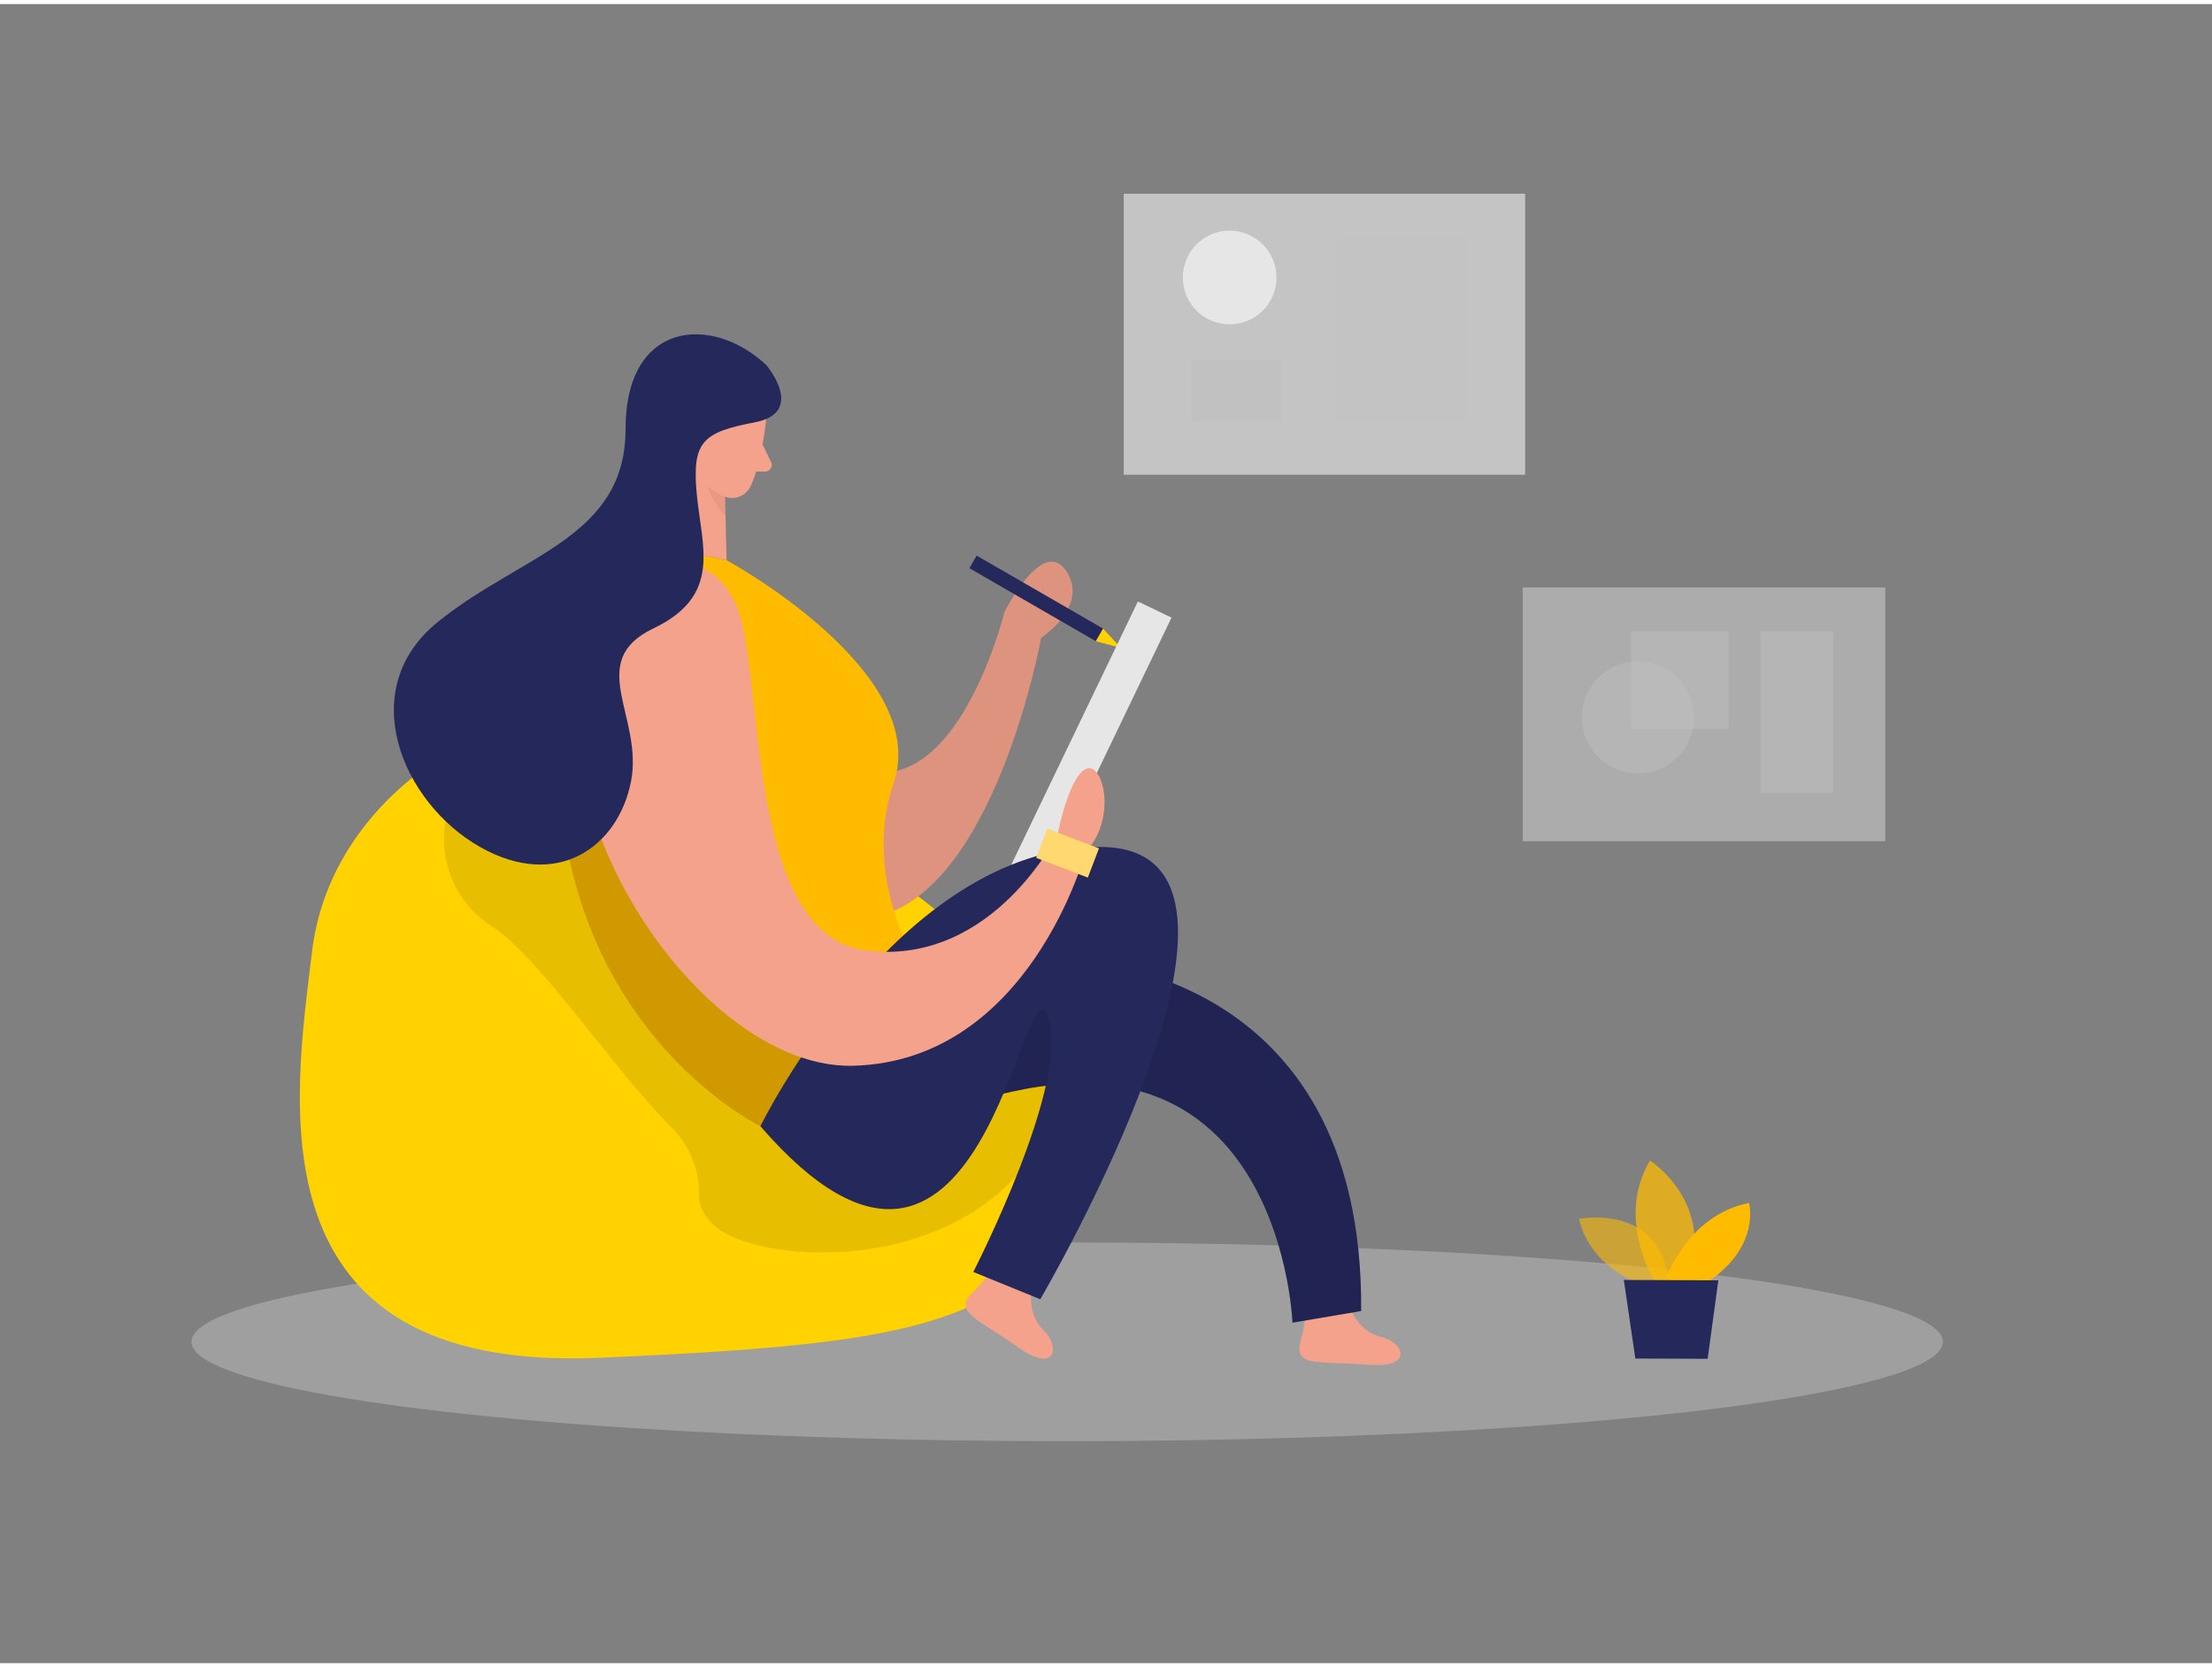 <svg id="Layer_1" data-name="Layer 1" xmlns="http://www.w3.org/2000/svg" viewBox="0 0 400 300" width="406" height="306" class="illustration styles_illustrationTablet__1DWOa"><rect x="0" y="0" width="400" height="300" fill="#808080" stroke="none"/><ellipse cx="192.98" cy="241.9" rx="158.36" ry="17.97" fill="#e6e6e6" opacity="0.3"></ellipse><path d="M83,134.28S59.47,145.55,56.4,171.52s-11.74,76.12,52.09,73.26,93.93-6.42,78.88-55.19S83,134.28,83,134.28Z" fill="#ffd200"></path><path d="M80.59,147.77a18.58,18.58,0,0,0,8.49,19.08c8.66,5.71,22,26,32.33,36.26a16.9,16.9,0,0,1,5,12.23c0,1.85.75,3.9,3.19,5.9,7.18,5.87,37.31,8.8,54.16-9.26s-5.37-27-5.37-27l-74.06-40.09Z" opacity="0.09"></path><path d="M244.3,236.18s1.57,4,5.51,4.86,6.08,5.74-2.53,5-13.34.56-12.1-4.17.68-5.44.68-5.44Z" fill="#f4a28c"></path><path d="M186.48,232.85s-.66,4.21,2.27,7,2.31,8-4.7,3-11.76-6.31-8.29-9.75,3.35-4.34,3.35-4.34Z" fill="#f4a28c"></path><path d="M194,173s52.65.54,52.14,63.33l-12.42,2.11s-2.39-66.31-70.81-34.72l3.57-26.12Z" fill="#24285b"></path><path d="M194,173s52.65.54,52.14,63.33l-12.42,2.11s-2.39-66.31-70.81-34.72l3.57-26.12Z" opacity="0.09"></path><polygon points="198.13 115.2 202.7 116.42 199.45 112.92 198.13 115.2" fill="#ffd200"></polygon><path d="M126.31,146.28s9.1,23,31.31,18.95,30.65-50.64,30.65-50.64,8.78-5.71,4.53-12.08-11.16,7.41-11.16,7.41-9.57,39.26-30.28,26.53Z" fill="#f4a28c"></path><path d="M126.31,146.28s9.1,23,31.31,18.95,30.65-50.64,30.65-50.64,8.78-5.71,4.53-12.08-11.16,7.41-11.16,7.41-9.57,39.26-30.28,26.53Z" opacity="0.09"></path><path d="M126.59,99.56l4.8,1s37.1,20.14,30.2,40.31,8.17,39.32,8.17,39.32L137.5,202.91S95.36,182,101.67,124.4C101.67,124.4,104.6,97.57,126.59,99.56Z" fill="#ffbb00"></path><rect x="192.95" y="106.63" width="6.75" height="57.63" transform="translate(78.08 -71.69) rotate(25.68)" fill="#e6e6e6"></rect><path d="M298,232s-10.24-2.8-12.47-12.33c0,0,15.87-3.21,16.32,13.17Z" fill="#ffbb00" opacity="0.58"></path><path d="M299.23,231s-7.16-11.31-.86-21.89c0,0,12.07,7.66,6.71,21.92Z" fill="#ffbb00" opacity="0.73"></path><path d="M301.07,231s3.78-11.95,15.21-14.21c0,0,2.15,7.76-7.4,14.24Z" fill="#ffbb00"></path><polygon points="293.64 230.71 295.72 244.92 308.8 244.97 310.73 230.78 293.64 230.71" fill="#24285b"></polygon><rect x="203.21" y="34.29" width="72.58" height="50.82" fill="#e6e6e6" opacity="0.66"></rect><rect x="275.36" y="105.48" width="65.55" height="45.9" fill="#e6e6e6" opacity="0.43"></rect><circle cx="222.36" cy="49.44" r="8.47" fill="#e6e6e6"></circle><rect x="241.2" y="42.25" width="23.85" height="33.13" fill="#c1c1c1" opacity="0.45"></rect><rect x="215.35" y="64.27" width="16.38" height="11.11" fill="#c1c1c1"></rect><polygon points="124.83 74.26 118.15 97.81 131.39 100.56 130.94 82.32 124.83 74.26" fill="#f4a28c"></polygon><path d="M131.21,86.31a8.89,8.89,0,0,1-4-3.11s-.34,4.47,4,9.44Z" fill="#ce8172" opacity="0.31"></path><path d="M138.54,75s-.66,7.44-2.76,12.09a3.74,3.74,0,0,1-5,1.86c-2.33-1.09-5.16-3.24-5.29-7.27l-1.06-6.81a6.72,6.72,0,0,1,4.16-6.54C133.29,66,139.17,70.44,138.54,75Z" fill="#f4a28c"></path><path d="M129.61,79.86s.45-2.84-1.72-3-2.84,3.94,0,4.83Z" fill="#f4a28c"></path><path d="M137.88,79.61l1.55,3.2a1.2,1.2,0,0,1-1.07,1.72l-2.9,0Z" fill="#f4a28c"></path><rect x="174.18" y="106.15" width="26.38" height="2.63" transform="translate(78.84 -79.29) rotate(30)" fill="#24285b"></rect><path d="M144.9,190.4l-7.4,12.51s-26.83-13-34.52-48.18,17.68-21.47,17.68-21.47Z" opacity="0.18"></path><path d="M137.5,202.91s24.86-50.68,61.62-50.49-11,81.78-11,81.78L176,229.27s18-35,13.42-46.27S177.84,249.47,137.5,202.91Z" fill="#24285b"></path><path d="M116.23,102.4s11.06-5.61,16.68,5.79,1.19,60.43,24,63S191.29,150,191.29,150s1.88-10,5-11.66,5.87,8.85,0,15c0,0-10.06,37.79-42,38.64S84.74,128.28,116.23,102.4Z" fill="#f4a28c"></path><path d="M138.59,65.3s7.27,8.55-2.14,10.34-11.35,3.48-10.45,13,4.63,18.29-7.85,24.26-1.75,16-4.05,27.7-13.27,19.78-27.32,11.8S64.06,124,79.12,111.77s34-15.2,34-34.92S128.86,56.11,138.59,65.3Z" fill="#24285b"></path><circle cx="296.19" cy="128.98" r="10.14" fill="#c1c1c1" opacity="0.43"></circle><rect x="294.97" y="113.44" width="17.63" height="17.63" fill="#c1c1c1" opacity="0.43"></rect><rect x="318.36" y="113.44" width="13.15" height="29.22" fill="#c1c1c1" opacity="0.43"></rect><rect x="188.08" y="150.71" width="9.97" height="5.63" transform="translate(67.35 -58.7) rotate(20.87)" fill="#ffbb00"></rect><rect x="188.08" y="150.71" width="9.97" height="5.63" transform="translate(67.35 -58.7) rotate(20.87)" fill="#fff" opacity="0.44"></rect></svg>